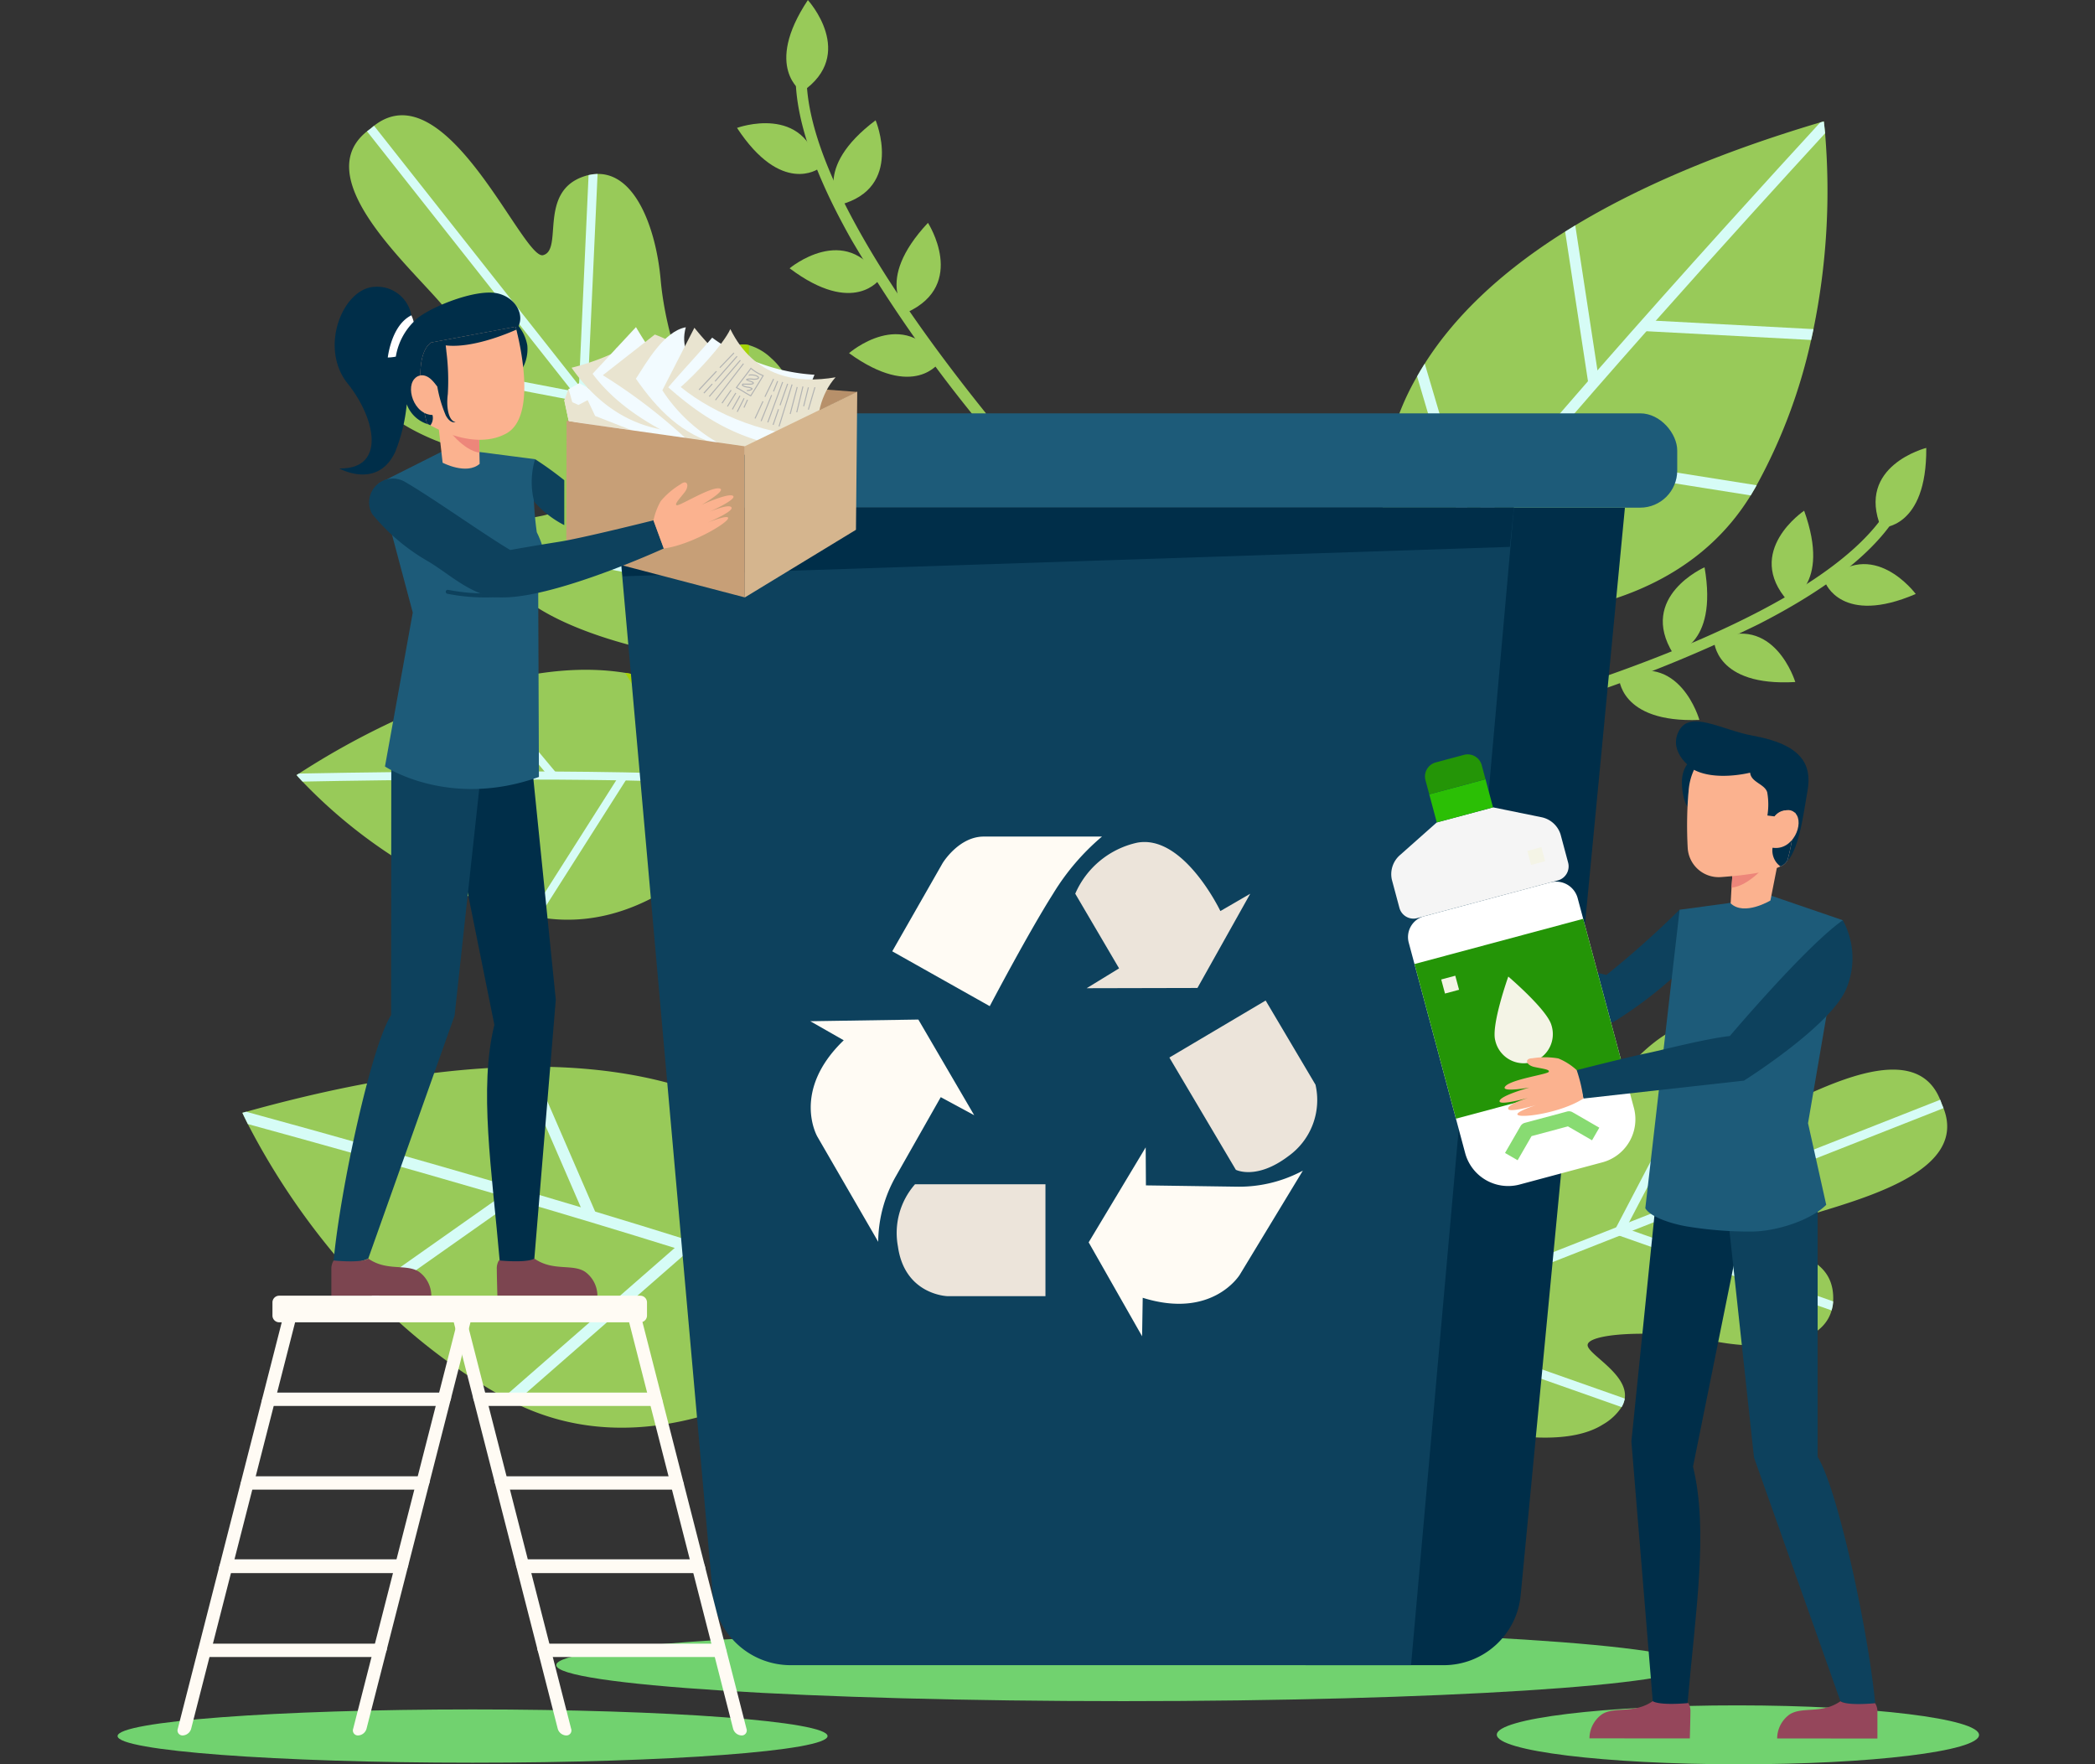 <svg xmlns="http://www.w3.org/2000/svg" xmlns:xlink="http://www.w3.org/1999/xlink" width="266" height="224" viewBox="0 0 266 224">
  <rect x="0" y="0" width="266" height="224" fill="#333333" stroke="none"/>
  <defs>
    <clipPath id="clip-People">
      <rect width="266" height="224"/>
    </clipPath>
  </defs>
  <g id="People" clip-path="url(#clip-People)">
    <g id="Group_2215" data-name="Group 2215" transform="translate(-15.689 -58.532)">
      <g id="Group_2127" data-name="Group 2127" transform="translate(46.467 58.541)">
        <g id="Group_2094" data-name="Group 2094" transform="translate(6.875 85.032)">
          <g id="Group_2088" data-name="Group 2088">
            <path id="Path_615" data-name="Path 615" d="M130.358,221.337c.208.461.3.728.3.728s-.065.109-.192.31c-1.6,2.516-13,19.424-29.272,16.58-.245-.043-.493-.09-.741-.142q-.169-.035-.338-.072a50.88,50.88,0,0,1-13.564-5.178q-.46-.252-.906-.508A64.533,64.533,0,0,1,71.189,221.74c-.5-.528-.753-.831-.753-.831l.3-.187a99.086,99.086,0,0,1,22.4-10.8q.537-.17,1.065-.325c7.261-2.145,13.171-2.436,17.951-1.667q.7.113,1.371.255A23.743,23.743,0,0,1,130.358,221.337Z" transform="translate(-70.436 -207.543)" fill="#98ca59"/>
          </g>
          <g id="Group_2089" data-name="Group 2089" transform="translate(0 12.905)">
            <path id="Path_616" data-name="Path 616" d="M130.358,231.045c.208.461.3.728.3.728s-.065.109-.192.31c-4.891-.411-11.326-.651-18.241-.779l-1.2-.021c-4.878-.079-9.962-.107-14.886-.1l-1.311,0c-9.482.022-18.246.159-23.638.264-.5-.528-.753-.831-.753-.831l.3-.187c6.634-.13,18.853-.321,31.19-.264l1.341.006h0c5.859.037,11.7.131,16.934.316l1.24.046C124.732,230.664,127.755,230.83,130.358,231.045Z" transform="translate(-70.436 -230.157)" fill="#d6fcf6"/>
          </g>
          <g id="Group_2090" data-name="Group 2090" transform="translate(15.21 13.094)">
            <path id="Path_617" data-name="Path 617" d="M107.739,231.125l-.157.2-9.587,12.089q-.46-.252-.906-.508l9.182-11.578.666-.839Z" transform="translate(-97.088 -230.487)" fill="#a6d406"/>
          </g>
          <g id="Group_2091" data-name="Group 2091" transform="translate(22.695 2.053)">
            <path id="Path_618" data-name="Path 618" d="M120.488,222.187l-.789.657L119,222l-8.794-10.538q.537-.169,1.065-.325l9.07,10.869h0Z" transform="translate(-110.205 -211.141)" fill="#d6fcf6"/>
          </g>
          <g id="Group_2092" data-name="Group 2092" transform="translate(29.68 13.256)">
            <path id="Path_619" data-name="Path 619" d="M134.712,231.321l-.157.247-11.031,17.359c-.245-.043-.493-.09-.741-.142q-.169-.035-.338-.072l10.908-17.165.494-.776Z" transform="translate(-122.445 -230.771)" fill="#d6fcf6"/>
          </g>
          <g id="Group_2093" data-name="Group 2093" transform="translate(41.711 0.386)">
            <path id="Path_620" data-name="Path 620" d="M144.9,208.475l7.922,12.642.055.089-.87.544-.425-.679-8.053-12.851Q144.228,208.333,144.9,208.475Z" transform="translate(-143.527 -208.22)" fill="#a6d406"/>
          </g>
        </g>
        <g id="Group_2101" data-name="Group 2101" transform="translate(13.547 14.631)">
          <g id="Group_2095" data-name="Group 2095">
            <path id="Path_621" data-name="Path 621" d="M140.823,129.88c.076.984.123,1.92.152,2.78.091,2.752-.017,4.718-.023,4.876a.012.012,0,0,1,0,.007L122.089,152.43a.01.01,0,0,1-.007,0c-.155-.03-2.093-.382-4.749-1.109-.83-.228-1.729-.491-2.668-.794-5.037-1.625-11.158-4.355-13.289-8.431a6.87,6.87,0,0,1-.935-3.083,3.106,3.106,0,0,1,.2-1.125c1.1-2.794,6.41-2.482,7.326-3.35,1.237-1.171-6.177-6.109-12.99-8.387-6.37-2.131-12.9-6.54-11.044-11.456a5.607,5.607,0,0,1,.233-.528,5.06,5.06,0,0,1,.271-.49c3.255-5.317,9.695-.392,10.962-2.768,1.243-2.336-20.124-17.426-10.994-24.7.139-.114.3-.229.453-.341.145-.128.29-.251.436-.362,9.19-7.19,18.906,17.1,21.467,16.43,2.6-.681-.691-8.088,5.237-10.019a5.191,5.191,0,0,1,.54-.15,5.554,5.554,0,0,1,.567-.1c5.214-.668,7.985,6.711,8.582,13.4.634,7.155,3.715,15.513,5.139,14.584,1.059-.691,1.987-5.929,4.959-6.348a3.116,3.116,0,0,1,1.141.068A6.87,6.87,0,0,1,135.707,115C139.177,118.015,140.411,124.6,140.823,129.88Z" transform="translate(-82.128 -84.179)" fill="#98ca59"/>
          </g>
          <g id="Group_2096" data-name="Group 2096" transform="translate(2.275 1.331)">
            <path id="Path_622" data-name="Path 622" d="M87.006,86.511l46.671,59.123-.891.7L86.115,87.215c.14-.115.3-.229.455-.34C86.714,86.746,86.858,86.623,87.006,86.511Z" transform="translate(-86.115 -86.511)" fill="#d6fcf6"/>
          </g>
          <g id="Group_2097" data-name="Group 2097" transform="translate(1.63 29.988)">
            <path id="Path_623" data-name="Path 623" d="M113.152,142.032l-.106.556-.108.559-.206-.041-27.746-5.3.173-.549c.069-.175.143-.349.235-.528l26.265,5.019.851.163Z" transform="translate(-84.985 -136.727)" fill="#d6fcf6"/>
          </g>
          <g id="Group_2098" data-name="Group 2098" transform="translate(18.313 53.711)">
            <path id="Path_624" data-name="Path 624" d="M144.83,184.11l-.106.556-.108.559-.206-.041-30.192-5.767a3.053,3.053,0,0,1,.2-1.122l28.919,5.528.851.163Z" transform="translate(-114.218 -178.296)" fill="#d6fcf6"/>
          </g>
          <g id="Group_2099" data-name="Group 2099" transform="translate(29.123 7.446)">
            <path id="Path_625" data-name="Path 625" d="M135.587,97.227,134.3,125.441l-.009.215-.566-.026-.568-.024.031-.656.038-.869,1.217-26.707c.194-.047.381-.079.568-.106Z" transform="translate(-133.16 -97.227)" fill="#d6fcf6"/>
          </g>
          <g id="Group_2100" data-name="Group 2100" transform="translate(48.251 29.099)">
            <path id="Path_626" data-name="Path 626" d="M169.222,135.262l-1.4,30.7-.009.215-.566-.026-.568-.023.031-.656.038-.869,1.338-29.406A3.047,3.047,0,0,1,169.222,135.262Z" transform="translate(-166.678 -135.169)" fill="#a6d406"/>
          </g>
        </g>
        <g id="Group_2108" data-name="Group 2108" transform="translate(140.482 129.832)">
          <g id="Group_2102" data-name="Group 2102">
            <path id="Path_627" data-name="Path 627" d="M320.906,337.682c-.975-.213-1.893-.442-2.735-.665-2.69-.715-4.561-1.394-4.712-1.447a.012.012,0,0,1-.006-.005l-8.9-22.6a.011.011,0,0,1,0-.007c.074-.142.98-1.914,2.46-4.271.463-.737.98-1.531,1.548-2.351,3.044-4.4,7.474-9.526,12.041-10.4a6.938,6.938,0,0,1,3.257,0,3.134,3.134,0,0,1,1.03.521c2.384,1.878.53,6.928,1.1,8.068.772,1.539,7.716-4.194,11.91-10.122,3.923-5.542,10.1-10.577,14.312-7.341a5.568,5.568,0,0,1,.443.379,5.154,5.154,0,0,1,.395.406c4.194,4.7-2.453,9.5-.523,11.416,1.9,1.885,22.741-14.386,27.111-3.426.07.168.135.352.2.538.081.179.158.355.223.528,4.274,10.994-22.068,13.3-22.17,15.975-.1,2.72,8.028,1.695,8.166,7.995a5.139,5.139,0,0,1-.012.566,5.687,5.687,0,0,1-.066.58c-.876,5.241-8.826,5.768-15.473,4.391-7.11-1.476-16.1-.935-15.614.713.359,1.228,5.157,3.655,4.694,6.654a3.133,3.133,0,0,1-.4,1.084,6.953,6.953,0,0,1-2.386,2.218C332.869,339.555,326.132,338.825,320.906,337.682Z" transform="translate(-304.555 -286.046)" fill="#98ca59"/>
          </g>
          <g id="Group_2103" data-name="Group 2103" transform="translate(4.24 9.792)">
            <path id="Path_628" data-name="Path 628" d="M383.253,304.272l-70.847,27.9-.421-1.068,70.848-27.9c.071.169.135.354.2.539C383.111,303.921,383.188,304.1,383.253,304.272Z" transform="translate(-311.985 -303.204)" fill="#d6fcf6"/>
          </g>
          <g id="Group_2104" data-name="Group 2104" transform="translate(33.847 0.689)">
            <path id="Path_629" data-name="Path 629" d="M364.882,313.275l-.507-.265-.509-.269.1-.187,13.236-25.3.481.328c.15.118.3.241.442.381L365.6,311.913l-.406.776Z" transform="translate(-363.866 -287.252)" fill="#d6fcf6"/>
          </g>
          <g id="Group_2105" data-name="Group 2105" transform="translate(4.811 9.891)">
            <path id="Path_630" data-name="Path 630" d="M314,331.632l-.507-.265-.509-.268.1-.187,14.4-27.533a3.073,3.073,0,0,1,1.027.52l-13.8,26.371-.405.776Z" transform="translate(-312.985 -303.378)" fill="#a6d406"/>
          </g>
          <g id="Group_2106" data-name="Group 2106" transform="translate(34.166 25.903)">
            <path id="Path_631" data-name="Path 631" d="M391.558,342.075l-26.929-9.484-.2-.071.191-.539.189-.544.626.223.83.29,25.49,8.977a5.779,5.779,0,0,1-.064.58Z" transform="translate(-364.424 -331.436)" fill="#d6fcf6"/>
          </g>
          <g id="Group_2107" data-name="Group 2107" transform="translate(5.129 37.337)">
            <path id="Path_632" data-name="Path 632" d="M343.049,362.949l-29.3-10.323-.2-.071.191-.54.189-.543.627.221.829.29,28.067,9.884A3.07,3.07,0,0,1,343.049,362.949Z" transform="translate(-313.543 -351.472)" fill="#d6fcf6"/>
          </g>
        </g>
        <g id="Group_2115" data-name="Group 2115" transform="translate(0 135.424)">
          <g id="Group_2109" data-name="Group 2109">
            <path id="Path_633" data-name="Path 633" d="M139.64,326.276c.1.711.12,1.11.12,1.11s-.132.122-.386.345c-3.178,2.779-25.44,21.19-46.412,10.81-.317-.156-.635-.32-.951-.49-.144-.077-.288-.155-.431-.233A72.084,72.084,0,0,1,75.221,325.35q-.523-.526-1.028-1.053A91.4,91.4,0,0,1,59.08,303.135c-.462-.915-.691-1.43-.691-1.43l.481-.134c13.805-3.846,25.258-5.538,34.757-5.71q.8-.016,1.577-.015c10.725-.007,18.872,1.964,25.059,4.923q.908.434,1.762.9A33.633,33.633,0,0,1,139.64,326.276Z" transform="translate(-58.389 -295.845)" fill="#98ca59"/>
          </g>
          <g id="Group_2110" data-name="Group 2110" transform="translate(0 5.726)">
            <path id="Path_634" data-name="Path 634" d="M139.64,330.583c.1.711.12,1.11.12,1.11s-.132.122-.386.345c-6.482-2.517-15.129-5.419-24.474-8.362l-1.624-.509c-6.6-2.061-13.494-4.134-20.188-6.1l-1.782-.522c-12.893-3.767-24.858-7.088-32.225-9.105-.462-.915-.691-1.43-.691-1.43l.481-.134c9.066,2.48,25.746,7.112,42.486,12.129.608.181,1.214.365,1.82.546h0c7.946,2.395,15.844,4.86,22.884,7.209l1.666.558C132.148,327.813,136.189,329.25,139.64,330.583Z" transform="translate(-58.389 -305.878)" fill="#d6fcf6"/>
          </g>
          <g id="Group_2111" data-name="Group 2111" transform="translate(15.804 15.522)">
            <path id="Path_635" data-name="Path 635" d="M105.27,324.233l-.294.207L87.11,337.027q-.523-.526-1.028-1.053l17.112-12.057,1.24-.873Z" transform="translate(-86.082 -323.044)" fill="#d6fcf6"/>
          </g>
          <g id="Group_2112" data-name="Group 2112" transform="translate(35.238 0)">
            <path id="Path_636" data-name="Path 636" d="M129.816,314.545l-1.335.578-.616-1.423-7.729-17.839q.8-.016,1.577-.015l7.973,18.4h0Z" transform="translate(-120.136 -295.845)" fill="#d6fcf6"/>
          </g>
          <g id="Group_2113" data-name="Group 2113" transform="translate(33.191 22.158)">
            <path id="Path_637" data-name="Path 637" d="M140.181,335.766l-.312.272L117.931,355.21c-.317-.156-.635-.32-.951-.49q-.217-.116-.431-.233l21.7-18.957.981-.857Z" transform="translate(-116.549 -334.672)" fill="#d6fcf6"/>
          </g>
          <g id="Group_2114" data-name="Group 2114" transform="translate(61.873 4.923)">
            <path id="Path_638" data-name="Path 638" d="M168.572,305.366l5.7,20.349.039.142-1.4.391-.306-1.092-5.8-20.686Q167.718,304.9,168.572,305.366Z" transform="translate(-166.81 -304.471)" fill="#a6d406"/>
          </g>
        </g>
        <g id="Group_2122" data-name="Group 2122" transform="translate(144.775 15.4)">
          <g id="Group_2116" data-name="Group 2116">
            <path id="Path_639" data-name="Path 639" d="M366.782,111.9q-.142.686-.3,1.378a69.053,69.053,0,0,1-6.918,18.446l-.23.409q-.256.449-.522.883c-11.723,19.1-39.152,15.51-43.154,14.874-.32-.051-.49-.083-.49-.083s-.187-.335-.467-.962a32.209,32.209,0,0,1,1.751-28.938q.456-.808.971-1.622c3.512-5.552,9.117-11.3,17.821-16.761q.633-.4,1.287-.792c7.793-4.7,17.944-9.161,31.1-13.073l.457-.135s.075.532.167,1.512A87.543,87.543,0,0,1,366.782,111.9Z" transform="translate(-312.079 -85.526)" fill="#98ca59"/>
          </g>
          <g id="Group_2117" data-name="Group 2117" transform="translate(2.623)">
            <path id="Path_640" data-name="Path 640" d="M370.232,87.038c-4.949,5.39-12.962,14.177-21.5,23.8l-1.181,1.332c-4.429,5-8.968,10.2-13.268,15.23l-1.059,1.242c-6.081,7.146-11.617,13.9-15.593,19.249-.32-.051-.49-.083-.49-.083s-.187-.335-.467-.962c2.118-2.839,4.665-6.063,7.491-9.526q.524-.645,1.066-1.3c4.514-5.49,9.664-11.515,14.891-17.5l1.2-1.372c11.024-12.6,22.2-24.852,28.286-31.48l.457-.135S370.14,86.058,370.232,87.038Z" transform="translate(-316.674 -85.526)" fill="#d6fcf6"/>
          </g>
          <g id="Group_2118" data-name="Group 2118" transform="translate(33.156 25.237)">
            <path id="Path_641" data-name="Path 641" d="M391.725,130.889q-.142.686-.3,1.378l-20.9-1.11-.344-.018.074-1.391,1.452.077Z" transform="translate(-370.177 -129.748)" fill="#d6fcf6"/>
          </g>
          <g id="Group_2119" data-name="Group 2119" transform="translate(23.166 13.208)">
            <path id="Path_642" data-name="Path 642" d="M357,128.549l-1.376.212-.048-.31-2.9-18.988q.633-.4,1.287-.792l2.817,18.407Z" transform="translate(-352.672 -108.671)" fill="#d6fcf6"/>
          </g>
          <g id="Group_2120" data-name="Group 2120" transform="translate(18.78 41.679)">
            <path id="Path_643" data-name="Path 643" d="M373.692,163.083l-.23.409q-.256.449-.522.883L345.379,160l-.393-.063.219-1.376,1.233.2Z" transform="translate(-344.986 -158.56)" fill="#d6fcf6"/>
          </g>
          <g id="Group_2121" data-name="Group 2121" transform="translate(4.373 30.761)">
            <path id="Path_644" data-name="Path 644" d="M326.857,160.2l-1.335.395-.039-.134-5.74-19.413q.456-.808.971-1.622l5.835,19.732Z" transform="translate(-319.742 -139.428)" fill="#d6fcf6"/>
          </g>
        </g>
        <g id="Group_2124" data-name="Group 2124" transform="translate(62.803)">
          <g id="Group_2123" data-name="Group 2123" transform="translate(7.437 6.547)">
            <path id="Path_645" data-name="Path 645" d="M205.635,115.93c-16.264-20.238-24.064-35.76-22.6-45.105a.7.7,0,1,0-1.374-.219c-.9,5.774,1.426,13.624,6.923,23.334a181.131,181.131,0,0,0,17.052,24.208Z" transform="translate(-181.471 -70.014)" fill="#98ca59"/>
          </g>
          <path id="Path_646" data-name="Path 646" d="M178.8,91.71s-4.717,3.426-10.364-5.177C168.438,86.533,177.133,83.354,178.8,91.71Z" transform="translate(-168.438 -70.304)" fill="#98ca59"/>
          <path id="Path_647" data-name="Path 647" d="M190.692,96.018s-3.653-4.561,4.546-10.729C195.238,85.289,198.868,93.871,190.692,96.018Z" transform="translate(-177.644 -70.025)" fill="#98ca59"/>
          <path id="Path_648" data-name="Path 648" d="M181.4,70.185s-4.952-3.071.741-11.644C182.146,58.541,188.4,65.411,181.4,70.185Z" transform="translate(-173.148 -58.541)" fill="#98ca59"/>
          <path id="Path_649" data-name="Path 649" d="M191.627,117.826s-3.291,4.834-11.489-1.334C180.138,116.492,187.254,110.533,191.627,117.826Z" transform="translate(-173.461 -82.436)" fill="#98ca59"/>
          <path id="Path_650" data-name="Path 650" d="M205.274,119.465s-4.38-3.855,2.639-11.36C207.913,108.1,212.959,115.925,205.274,119.465Z" transform="translate(-183.673 -79.82)" fill="#98ca59"/>
          <path id="Path_651" data-name="Path 651" d="M204.867,136.4s-3.2,4.9-11.512-1.114C193.355,135.286,200.358,129.191,204.867,136.4Z" transform="translate(-179.135 -90.456)" fill="#98ca59"/>
        </g>
        <g id="Group_2126" data-name="Group 2126" transform="translate(165.263 56.861)">
          <g id="Group_2125" data-name="Group 2125" transform="translate(0 5.731)">
            <path id="Path_652" data-name="Path 652" d="M393.42,168.285a.692.692,0,0,0-.921.349c-3.9,8.674-19.05,17.363-43.963,25.277l-.558,1.646a178.018,178.018,0,0,0,27.281-10.7c9.886-5.057,16.112-10.319,18.506-15.642A.7.7,0,0,0,393.42,168.285Z" transform="translate(-347.979 -168.222)" fill="#98ca59"/>
          </g>
          <path id="Path_653" data-name="Path 653" d="M410.574,186.394s2.07,5.48,11.477,1.431C422.051,187.825,416.524,180.344,410.574,186.394Z" transform="translate(-374.852 -169.278)" fill="#98ca59"/>
          <path id="Path_654" data-name="Path 654" d="M400.7,183.635s5.538-1.781,2.054-11.483C402.758,172.152,395.048,177.3,400.7,183.635Z" transform="translate(-369.725 -164.178)" fill="#98ca59"/>
          <path id="Path_655" data-name="Path 655" d="M422.454,168.313s5.81.184,5.731-10.134C428.186,158.179,419.214,160.442,422.454,168.313Z" transform="translate(-379.65 -158.179)" fill="#98ca59"/>
          <path id="Path_656" data-name="Path 656" d="M385.8,200.381s.111,5.863,10.321,5.263C396.117,205.645,393.424,196.718,385.8,200.381Z" transform="translate(-364.215 -175.919)" fill="#98ca59"/>
          <path id="Path_657" data-name="Path 657" d="M375.717,195.691s5.76-.788,3.992-10.951C379.709,184.74,371.231,188.468,375.717,195.691Z" transform="translate(-359.325 -169.582)" fill="#98ca59"/>
          <path id="Path_658" data-name="Path 658" d="M364.641,208.514s0,5.864,10.22,5.46C374.861,213.973,372.336,205,364.641,208.514Z" transform="translate(-355.132 -179.438)" fill="#98ca59"/>
        </g>
      </g>
      <g id="Group_2130" data-name="Group 2130" transform="translate(86.315 111.013)">
        <path id="Path_659" data-name="Path 659" d="M272.28,423.774c0,2.528-32.25,4.577-72.033,4.577s-72.032-2.05-72.032-4.577,32.25-4.579,72.032-4.579S272.28,421.245,272.28,423.774Z" transform="translate(-128.215 -264.841)" fill="#71d26f"/>
        <g id="Group_2129" data-name="Group 2129" transform="translate(1.792)">
          <path id="Path_660" data-name="Path 660" d="M312.515,316.673H294.907V169.706h40.561L322.236,307.732A9.817,9.817,0,0,1,312.515,316.673Z" transform="translate(-201.572 -157.729)" fill="#002e49"/>
          <rect id="Rectangle_165" data-name="Rectangle 165" width="140.537" height="11.975" rx="4.708" fill="#1d5b79"/>
          <path id="Path_661" data-name="Path 661" d="M255.534,169.7l-.332,3.731L242.467,316.673H163.7a9.936,9.936,0,0,1-9.9-9.056L142.651,182.223,141.539,169.7Z" transform="translate(-135.727 -157.729)" fill="#0d415d"/>
          <path id="Path_662" data-name="Path 662" d="M255.534,169.7l-.511,4.986-112.645,3.736-.84-8.723Z" transform="translate(-135.727 -157.729)" fill="#002e49"/>
          <g id="Group_2128" data-name="Group 2128" transform="translate(30.464 53.737)">
            <path id="Path_663" data-name="Path 663" d="M188.984,286.225l-4.247-2.421,13.719-.212,7.093,12.147-4.248-2.294-5.679,10.013a17.117,17.117,0,0,0-2.258,8.033c0,.107,0,.215,0,.324l-7.73-13.357S182.273,292.681,188.984,286.225Z" transform="translate(-184.737 -260.36)" fill="#fffbf4"/>
            <path id="Path_664" data-name="Path 664" d="M253.534,331.128l-.08,4.888L246.67,324.09l7.24-12.06.031,4.827,11.51.165a17.105,17.105,0,0,0,8.128-1.883c.1-.048.191-.1.287-.152l-8,13.2S262.42,333.908,253.534,331.128Z" transform="translate(-211.326 -272.569)" fill="#fffbf4"/>
            <path id="Path_665" data-name="Path 665" d="M262.112,252.859l3.792-2.2L259.2,262.624l-14.066.032,4.116-2.521-5.566-9.48a11.183,11.183,0,0,1,7.826-6.469C257.427,243.039,262.112,252.859,262.112,252.859Z" transform="translate(-210.043 -243.402)" fill="#ece4da"/>
            <path id="Path_666" data-name="Path 666" d="M222.879,320.245v14.206H210.456s-5.438-.126-6.307-6.306a9.377,9.377,0,0,1,2.166-7.9Z" transform="translate(-193.021 -276.096)" fill="#ece4da"/>
            <path id="Path_667" data-name="Path 667" d="M264.628,286.6l12.223-7.239,6.33,10.689a8.745,8.745,0,0,1-3.448,9.073c-4.065,3.077-6.665,1.729-6.665,1.729Z" transform="translate(-219.036 -258.544)" fill="#ece4da"/>
            <path id="Path_668" data-name="Path 668" d="M202.971,257.45l6.392-11.192s2.039-3.376,5.225-3.376H229.6a29.691,29.691,0,0,0-6.222,7.284c-3.177,5.015-8.027,14.249-8.027,14.249Z" transform="translate(-192.565 -242.882)" fill="#fffbf4"/>
          </g>
        </g>
      </g>
      <g id="Group_2158" data-name="Group 2158" transform="translate(189.062 150.123)">
        <path id="Path_669" data-name="Path 669" d="M398.707,439.938c0,2.066-13.709,3.733-30.617,3.723s-30.614-1.692-30.612-3.758,13.708-3.733,30.617-3.723S398.708,437.872,398.707,439.938Z" transform="translate(-320.803 -311.243)" fill="#71d26f"/>
        <g id="Group_2157" data-name="Group 2157">
          <g id="Group_2132" data-name="Group 2132" transform="translate(24.962 23.909)">
            <g id="Group_2131" data-name="Group 2131">
              <path id="Path_670" data-name="Path 670" d="M366.923,259.148a121.428,121.428,0,0,1-9.292,8.291s-1.825-.421-5.63-1.5v5.7a22.811,22.811,0,0,0,6.453,1.819,54.486,54.486,0,0,0,9.957-7.911Z" transform="translate(-352 -259.148)" fill="#0d415d"/>
            </g>
          </g>
          <g id="Group_2136" data-name="Group 2136" transform="translate(28.439 59.633)">
            <g id="Group_2135" data-name="Group 2135" transform="translate(5.324)">
              <g id="Group_2134" data-name="Group 2134">
                <g id="Group_2133" data-name="Group 2133">
                  <path id="Path_671" data-name="Path 671" d="M374.529,387.02l-4.354,0-2.753-33.474,3.132-30.7,11.766-1.1-7.075,34.995C377.233,364.83,375.562,375.179,374.529,387.02Z" transform="translate(-367.422 -321.747)" fill="#002e49"/>
                </g>
              </g>
            </g>
            <path id="Path_672" data-name="Path 672" d="M370.65,435.483a2.031,2.031,0,0,1,.262,1.123c0,.757-.076,3.366-.076,3.366l-12.742-.007a3.785,3.785,0,0,1,1.569-3.043c1.614-1.059,4.095-.02,6.466-1.683C366.129,435.239,366.763,435.819,370.65,435.483Z" transform="translate(-358.093 -370.472)" fill="#95465b"/>
          </g>
          <g id="Group_2139" data-name="Group 2139" transform="translate(45.905 59.161)">
            <g id="Group_2138" data-name="Group 2138">
              <g id="Group_2137" data-name="Group 2137">
                <path id="Path_673" data-name="Path 673" d="M407.506,386.426c-.837-9.073-4.782-27.334-7.3-31.273l0-34.232-11.5,2.719,3.418,31.581L403.1,386.173A6.151,6.151,0,0,0,407.506,386.426Z" transform="translate(-388.699 -320.921)" fill="#0d415d"/>
              </g>
            </g>
            <path id="Path_674" data-name="Path 674" d="M412.293,435.516a2,2,0,0,1,.29,1.143c0,.756,0,3.337,0,3.337l-12.73-.007a3.784,3.784,0,0,1,1.569-3.043c1.615-1.059,4.095-.019,6.466-1.682C407.886,435.263,408.406,435.852,412.293,435.516Z" transform="translate(-393.487 -370.011)" fill="#95465b"/>
          </g>
          <g id="Group_2142" data-name="Group 2142" transform="translate(35.53 22.139)">
            <g id="Group_2141" data-name="Group 2141">
              <g id="Group_2140" data-name="Group 2140">
                <path id="Path_675" data-name="Path 675" d="M370.519,295.726c.56.946,2.476,1.668,4.123,2.07.113.028.225.054.336.079.287.064.56.117.815.16a49,49,0,0,0,8.161.651,13.031,13.031,0,0,0,1.6-.106c.112-.014.224-.03.336-.045,2.847-.417,6.013-1.655,7.6-3.244l-2.311-10.365,4.421-25.768-5.914-2.028-.318-.109-1.327-.455-1.513-.519-5.8.992-1.018.135-.359.048-4.476.6Z" transform="translate(-370.519 -256.047)" fill="#1d5b79"/>
              </g>
            </g>
          </g>
          <g id="Group_2153" data-name="Group 2153" transform="translate(39.422)">
            <g id="Group_2143" data-name="Group 2143" transform="translate(0.75 4.778)">
              <path id="Path_676" data-name="Path 676" d="M380.056,225.626s-1.576.773-1.387,3.444,1.16,3.077,1.16,3.077S382.09,226.575,380.056,225.626Z" transform="translate(-378.653 -225.626)" fill="#002e49"/>
            </g>
            <g id="Group_2144" data-name="Group 2144" transform="translate(6.944 17.416)">
              <path id="Path_677" data-name="Path 677" d="M389.851,248.155l-.235,3.317-.108,1.988c1.718,1.645,5.049-.362,5.049-.362l.952-4.839c-.8-.7-3.126-.5-4.534-.3C390.311,248.059,389.851,248.155,389.851,248.155Z" transform="translate(-389.507 -247.77)" fill="#fbb28f"/>
            </g>
            <g id="Group_2145" data-name="Group 2145" transform="translate(7.052 17.608)">
              <path id="Path_678" data-name="Path 678" d="M389.932,248.3l-.235,3.317c2.294-.231,4.553-3.079,4.553-3.079l-3.195-.429C390.392,248.2,389.932,248.3,389.932,248.3Z" transform="translate(-389.697 -248.108)" fill="#ed867a"/>
            </g>
            <g id="Group_2146" data-name="Group 2146">
              <path id="Path_679" data-name="Path 679" d="M379.616,223.4s-3.342-2.106-1.928-4.89,5.413-.161,9.462.572c6.109,1.107,7.478,3.626,6.9,6.939s-1.116,7.787-2.839,9.262-2.455-1.013-2.971-3.2S383.714,222.9,379.616,223.4Z" transform="translate(-377.339 -217.253)" fill="#002e49"/>
            </g>
            <g id="Group_2148" data-name="Group 2148" transform="translate(1.411 3.974)">
              <g id="Group_2147" data-name="Group 2147">
                <path id="Path_680" data-name="Path 680" d="M380,229.18c-.013.112-.025.228-.037.344a52.1,52.1,0,0,0-.074,6.729,3.941,3.941,0,0,0,4.221,3.761c2.667-.193,5.976-.582,7.561-1.357a1.591,1.591,0,0,0,.9-.819,21.714,21.714,0,0,0,.6-2.841c.531-3.344.82-7.563.82-7.563-2.63-4.28-11.533-3.876-13.222-1.205A7.635,7.635,0,0,0,380,229.18Z" transform="translate(-379.812 -224.217)" fill="#fbb28f"/>
              </g>
            </g>
            <g id="Group_2149" data-name="Group 2149" transform="translate(1.764 2.72)">
              <path id="Path_681" data-name="Path 681" d="M393.841,230.98a1.871,1.871,0,0,0-2.654.385l-.911-.116a8.8,8.8,0,0,0-.022-2.938c-.313-1.072-2.062-1.269-2.17-2.5,0,0-4.328,1.113-7.141-.369s6.67-5.276,10.636-2.335S394.91,227.876,393.841,230.98Z" transform="translate(-380.43 -222.018)" fill="#002e49"/>
            </g>
            <g id="Group_2150" data-name="Group 2150" transform="translate(12.249 14.754)">
              <path id="Path_682" data-name="Path 682" d="M399.818,246.767a1.591,1.591,0,0,0,.9-.819,21.713,21.713,0,0,0,.6-2.841l-2.5,1.287A2.49,2.49,0,0,0,399.818,246.767Z" transform="translate(-398.802 -243.107)" fill="#002e49"/>
            </g>
            <g id="Group_2152" data-name="Group 2152" transform="translate(12.267 11.263)">
              <g id="Group_2151" data-name="Group 2151">
                <path id="Path_683" data-name="Path 683" d="M399.089,237.791s1.611-1.513,2.654-.385c1.149,1.243-.3,4.778-2.908,4.361Z" transform="translate(-398.835 -236.988)" fill="#fbb28f"/>
              </g>
            </g>
          </g>
          <g id="flat" transform="matrix(0.966, -0.259, 0.259, 0.966, 0, 7.605)">
            <path id="Path_989" data-name="Path 989" d="M19.346,0H2.772A2.732,2.732,0,0,0,0,2.772v27.72a5.656,5.656,0,0,0,5.544,5.544H16.632a5.656,5.656,0,0,0,5.544-5.544V2.83A2.829,2.829,0,0,0,19.346,0Z" transform="translate(0 18.48)" fill="#fff"/>
            <path id="Path_990" data-name="Path 990" d="M0,0H22.176V20.328H0Z" transform="translate(0 24.024)" fill="#249507"/>
            <path id="Path_991" data-name="Path 991" d="M7.392,7.392A3.7,3.7,0,1,1,0,7.392C0,5.351,3.7,0,3.7,0S7.392,5.351,7.392,7.392Z" transform="translate(7.392 28.644)" fill="#f4f4e6"/>
            <path id="Path_992" data-name="Path 992" d="M14.784,0H7.392L1.848,2.772A3.215,3.215,0,0,0,0,5.544v3.7a1.848,1.848,0,0,0,1.848,1.848h18.48A1.848,1.848,0,0,0,22.176,9.24v-3.7a3.215,3.215,0,0,0-1.848-2.772Z" transform="translate(0 7.392)" fill="#f5f5f5"/>
            <path id="Path_993" data-name="Path 993" d="M0,0H7.392V3.7H0Z" transform="translate(7.392 3.696)" fill="#2bbf05"/>
            <path id="Path_994" data-name="Path 994" d="M1.848,0h3.7A1.848,1.848,0,0,1,7.392,1.848V3.7H0V1.848A1.848,1.848,0,0,1,1.848,0Z" transform="translate(7.392)" fill="#249507"/>
            <path id="Path_995" data-name="Path 995" d="M11.088,4.349l-2.5-2.5H3.808l-2.5,2.5L0,3.043,2.772.271A.924.924,0,0,1,3.425,0H8.969a.924.924,0,0,1,.653.271l2.772,2.772Z" transform="translate(4.891 47.124)" fill="#2bbf05" opacity="0.56"/>
            <g id="Group_2577" data-name="Group 2577" transform="translate(2.772 13.86)">
              <path id="Path_996" data-name="Path 996" d="M0,0H1.848V1.848H0Z" transform="translate(0 12.936)" fill="#f4f4e6"/>
              <path id="Path_997" data-name="Path 997" d="M0,0H1.848V1.848H0Z" transform="translate(14.784)" fill="#f4f4e6"/>
            </g>
          </g>
          <g id="Group_2156" data-name="Group 2156" transform="translate(17.021 25.25)">
            <g id="Group_2155" data-name="Group 2155" transform="translate(9.795)">
              <path id="Path_689" data-name="Path 689" d="M389.039,261.5a10.013,10.013,0,0,1,.356,8.894c-2.188,4.734-12.906,11.467-12.906,11.467L356.1,284.136l-.853-3.608s6.607-1.674,8.715-2.1,7.157-1.787,10.735-2.234C374.7,276.2,384.33,264.8,389.039,261.5Z" transform="translate(-355.248 -261.498)" fill="#0d415d"/>
            </g>
            <path id="Path_690" data-name="Path 690" d="M347.88,293.606a7.707,7.707,0,0,0-2.328-1.482,9.9,9.9,0,0,0-3.306-.021c-1.083.039-.752.88.241,1.1s2.065.316,1.834.633-4.659.925-5.478,1.8,3.042.183,3.042.183-3.632,1-3.794,1.691,3.645-.387,3.645-.387-2.766.822-2.545,1.416c.16.425,2.412-.168,3.51-.487,0,0-2.7.879-2.312,1.232.5.449,5.562-.268,8.343-2.068A18.751,18.751,0,0,0,347.88,293.606Z" transform="translate(-338.085 -274.576)" fill="#fbb28f"/>
          </g>
        </g>
      </g>
      <g id="Group_2214" data-name="Group 2214" transform="translate(30.619 94.941)">
        <path id="Path_691" data-name="Path 691" d="M30.619,440.466c0,1.868,20.179,3.381,45.072,3.381s45.071-1.513,45.071-3.381-20.179-3.382-45.071-3.382S30.619,438.6,30.619,440.466Z" transform="translate(-30.619 -256.45)" fill="#71d26f"/>
        <g id="Group_2191" data-name="Group 2191" transform="translate(27.143 0)">
          <g id="Group_2162" data-name="Group 2162" transform="translate(13.664 58.824)">
            <g id="Group_2161" data-name="Group 2161">
              <g id="Group_2160" data-name="Group 2160">
                <path id="Path_695" data-name="Path 695" d="M109.855,288.7h4.339l2.763-33.364-3.105-30.6-11.727-1.1,7.033,34.885C107.172,266.581,108.833,276.9,109.855,288.7Z" transform="translate(-102.126 -223.635)" fill="#002e49"/>
              </g>
            </g>
            <path id="Path_696" data-name="Path 696" d="M115.253,337.011a2.029,2.029,0,0,0-.261,1.119c0,.754.074,3.356.074,3.356h12.7a3.774,3.774,0,0,0-1.563-3.034c-1.609-1.056-4.081-.022-6.445-1.68C119.76,336.772,119.128,337.349,115.253,337.011Z" transform="translate(-107.65 -272.207)" fill="#7c4550"/>
          </g>
          <g id="Group_2165" data-name="Group 2165" transform="translate(0 58.349)">
            <g id="Group_2164" data-name="Group 2164" transform="translate(0.289)">
              <g id="Group_2163" data-name="Group 2163">
                <path id="Path_697" data-name="Path 697" d="M78.689,288.092c.839-9.044,4.782-27.244,7.3-31.168L86.01,222.8l11.46,2.716L94.045,257,83.083,287.842A6.139,6.139,0,0,1,78.689,288.092Z" transform="translate(-78.689 -222.802)" fill="#0d415d"/>
              </g>
            </g>
            <path id="Path_698" data-name="Path 698" d="M78.471,337.021a1.992,1.992,0,0,0-.289,1.139v3.326h12.69a3.774,3.774,0,0,0-1.563-3.034c-1.609-1.056-4.081-.022-6.444-1.68C82.865,336.772,82.345,337.359,78.471,337.021Z" transform="translate(-78.182 -271.732)" fill="#7c4550"/>
          </g>
          <g id="Group_2170" data-name="Group 2170" transform="translate(5.966 20.476)">
            <g id="Group_2167" data-name="Group 2167">
              <g id="Group_2166" data-name="Group 2166">
                <path id="Path_699" data-name="Path 699" d="M108.934,174.558l.09,23.644c-11.427,4.095-19.548-1.33-19.548-1.33l3.53-19.541-4.37-16.382,2.956-1.488.6-.3h0l1.3-.654,4.1-2.067,8.248,1.067,1.145.148.677.087.869.112a39.887,39.887,0,0,0,.222,9.279,10.964,10.964,0,0,1,1.148,4.117,4.271,4.271,0,0,1-.879,2.758l0,0c-.034.044-.067.086-.1.128Z" transform="translate(-88.636 -156.438)" fill="#1d5b79"/>
              </g>
            </g>
            <g id="Group_2169" data-name="Group 2169" transform="translate(8.557 17.57)">
              <g id="Group_2168" data-name="Group 2168">
                <path id="Path_700" data-name="Path 700" d="M115.36,187.354l.01.422a26.115,26.115,0,0,1-6.675.852,24.913,24.913,0,0,1-4.863-.469.252.252,0,0,1,.1-.494,25.532,25.532,0,0,0,11.531-.439C115.428,187.27,115.394,187.312,115.36,187.354Z" transform="translate(-103.63 -187.226)" fill="#0d415d"/>
              </g>
            </g>
          </g>
          <g id="Group_2188" data-name="Group 2188" transform="translate(0.426)">
            <g id="Group_2172" data-name="Group 2172" transform="translate(22.862 4.46)">
              <g id="Group_2171" data-name="Group 2171">
                <path id="Path_701" data-name="Path 701" d="M118.989,128.373a5.473,5.473,0,0,1,1.59,2.966,5.006,5.006,0,0,1-.584,2.882Z" transform="translate(-118.989 -128.373)" fill="#002e49"/>
              </g>
            </g>
            <path id="Path_702" data-name="Path 702" d="M101.227,126.567c-2.775,1.468-8.064,1.128-8.064,1.128-4.125,1.12-2.189,10.373-2.189,10.373a4.13,4.13,0,0,1-2.9-2.593,21.943,21.943,0,0,1-1.475,6.077c-2.268,4.793-7.1,2.072-7.1,2.072,5.914.133,4.709-6.239,1.061-10.794s-.611-12.064,3.417-12.263a4.419,4.419,0,0,1,4.682,3.612v0a4.329,4.329,0,0,1,.288.828c1.291-1.539,7.749-4.29,10.685-3.6C102.5,122.072,103.523,125.353,101.227,126.567Z" transform="translate(-78.928 -120.558)" fill="#002e49"/>
            <g id="Group_2174" data-name="Group 2174" transform="translate(6.736 3.623)">
              <g id="Group_2173" data-name="Group 2173">
                <path id="Path_703" data-name="Path 703" d="M94.019,127.733a8.059,8.059,0,0,0-2.266,4.422,5.642,5.642,0,0,1-1.022.111c.122-.908.72-4.23,3-5.36A4.3,4.3,0,0,1,94.019,127.733Z" transform="translate(-90.731 -126.906)" fill="#fff"/>
              </g>
            </g>
            <g id="Group_2176" data-name="Group 2176" transform="translate(13.141 17.151)">
              <g id="Group_2175" data-name="Group 2175">
                <path id="Path_704" data-name="Path 704" d="M107.132,151.437l.056,3.094.027,1.418c-1.678,1.446-4.7-.147-4.7-.147l-.562-4.945c.78-.615,2.844.088,4.143.346C106.709,151.326,107.132,151.437,107.132,151.437Z" transform="translate(-101.955 -150.612)" fill="#fbb28f"/>
              </g>
            </g>
            <g id="Group_2178" data-name="Group 2178" transform="translate(14.294 17.743)">
              <g id="Group_2177" data-name="Group 2177">
                <path id="Path_705" data-name="Path 705" d="M108,151.882l.057,3.094c-2.12-.326-4.081-3.085-4.081-3.085l2.99-.243C107.577,151.771,108,151.882,108,151.882Z" transform="translate(-103.975 -151.649)" fill="#ed867a"/>
              </g>
            </g>
            <g id="Group_2180" data-name="Group 2180" transform="translate(10.877 5.076)">
              <g id="Group_2179" data-name="Group 2179">
                <path id="Path_706" data-name="Path 706" d="M108.887,143.011c-3.629,1.972-8.21-.247-9.632-1.039-.284-.159-.442-.26-.442-.26s-.2-.744-.4-1.84a24.061,24.061,0,0,1-.428-4.214c.006-1.778.33-3.449,1.368-4.2l10.717-2.005s.037.131.1.368C110.67,131.771,112.769,140.9,108.887,143.011Z" transform="translate(-97.988 -129.453)" fill="#fbb28f"/>
              </g>
            </g>
            <g id="Group_2182" data-name="Group 2182" transform="translate(11.305 15.496)">
              <g id="Group_2181" data-name="Group 2181">
                <path id="Path_707" data-name="Path 707" d="M99.577,149.811c-.284-.159-.442-.26-.442-.26s-.2-.744-.4-1.84l.882.288A1.531,1.531,0,0,1,99.577,149.811Z" transform="translate(-98.738 -147.711)" fill="#002e49"/>
              </g>
            </g>
            <g id="Group_2185" data-name="Group 2185" transform="translate(9.683 11.255)">
              <g id="Group_2184" data-name="Group 2184">
                <g id="Group_2183" data-name="Group 2183">
                  <path id="Path_708" data-name="Path 708" d="M98.783,141.1s-1.438-1.581-2.478-.351c-1.146,1.355.217,5.06,2.926,4.5Z" transform="translate(-95.896 -140.279)" fill="#fbb28f"/>
                </g>
              </g>
            </g>
            <g id="Group_2187" data-name="Group 2187" transform="translate(10.877 5.076)">
              <g id="Group_2186" data-name="Group 2186">
                <path id="Path_709" data-name="Path 709" d="M110.171,129.821c-1.048.471-5.6,2.4-8.968,2,0,0,.038.275.08.7h0s0,.007,0,.022,0,.038.008.068a29.192,29.192,0,0,1,.179,5.4c-.246,1.916.2,3.463.987,3.535,0,0-.618.317-1.244-.832a16.443,16.443,0,0,1-1.078-3.663c-.417-.519-1.085-1.554-2.15-1.419.005-1.778.33-3.428,1.368-4.179l10.716-2.006S110.11,129.583,110.171,129.821Z" transform="translate(-97.988 -129.453)" fill="#002e49"/>
              </g>
            </g>
          </g>
          <path id="Path_710" data-name="Path 710" d="M126.906,161.588a44.975,44.975,0,0,0-3.707-2.671,10.121,10.121,0,0,0-.114,5.4,12.907,12.907,0,0,0,3.82,2.975Z" transform="translate(-97.334 -137.026)" fill="#0d415d"/>
          <g id="Group_2576" data-name="Group 2576" transform="translate(29.572 5.128)">
            <path id="Path_123" data-name="Path 123" d="M385.788,606.749l-.194-.388a8.627,8.627,0,0,1,1.963-.6l.091.424A8.17,8.17,0,0,0,385.788,606.749Z" transform="translate(-362.194 -591.75)" fill="#445a7e"/>
            <path id="Path_124" data-name="Path 124" d="M270.567,564.218l-17.714,5.16,22.632,3.194,14.323-6.9Z" transform="translate(-252.583 -557.444)" fill="#b7906a" fill-rule="evenodd"/>
            <path id="Path_125" data-name="Path 125" d="M266.1,547.985l-2.355-2.94-1.376-2.63-1.973-.354-.476-1.931-1.832.039-1.275,1.871.658,2.33-1.57,1.737-2.579-1.447-1.367.766-.518,1.442.546,2.612,2.417.533,1.738,2.453,6.022.554,7.042-.531Z" transform="translate(-251.415 -537.552)" fill="#f2fbff" fill-rule="evenodd"/>
            <path id="Path_126" data-name="Path 126" d="M264.333,537.071a29.441,29.441,0,0,1-7.722,3.108c4.3,6.133,9.763,8.426,15.828,8.133a24.388,24.388,0,0,0,3.626-4.711A13.936,13.936,0,0,1,264.333,537.071Z" transform="translate(-255.686 -535.027)" fill="#e9e4d0" fill-rule="evenodd"/>
            <path id="Path_127" data-name="Path 127" d="M285.406,533.894a29.163,29.163,0,0,0-1.3,6.166c-4.882-2.151-9.293-4.949-12.151-8.8l5.507-5.925C279.437,528.685,281.668,531.841,285.406,533.894Z" transform="translate(-268.358 -525.339)" fill="#f2fbff" fill-rule="evenodd"/>
            <path id="Path_128" data-name="Path 128" d="M297.865,540a17.361,17.361,0,0,1-5.906,5.859,69.354,69.354,0,0,0-12.555-9.974l6.6-5.165C290.5,532.365,295.662,536.488,297.865,540Z" transform="translate(-274.508 -529.782)" fill="#e9e4d0" fill-rule="evenodd"/>
            <path id="Path_129" data-name="Path 129" d="M303.5,531.961c1.248-1.919,3.54-6.034,6.335-6.535-1.3,4.593,3.762,7.673,7.675,8.1-1.911,1.187-3.418,5.122-3.328,6.812C309.318,539.149,306.148,535.764,303.5,531.961Z" transform="translate(-294.404 -525.411)" fill="#f2fbff" fill-rule="evenodd"/>
            <path id="Path_130" data-name="Path 130" d="M322.761,533.726l4.07-7.94a35.8,35.8,0,0,0,13.812,10.524l-7.035,5.737A20.49,20.49,0,0,1,322.761,533.726Z" transform="translate(-310.309 -525.708)" fill="#e9e4d0" fill-rule="evenodd"/>
            <path id="Path_131" data-name="Path 131" d="M332.653,532.995c-1.722,2.02-3.853,4.286-5.575,6.306,4.928,4.363,8.979,6.41,14.766,7.63l3.8-9.227A24.321,24.321,0,0,1,332.653,532.995Z" transform="translate(-313.874 -531.661)" fill="#f2fbff" fill-rule="evenodd"/>
            <path id="Path_132" data-name="Path 132" d="M336.152,534.106c1.786-1.529,5.39-5.359,6.3-7.356,3.087,6.25,8.614,6.93,13.362,6.123-1.854,2.035-2.678,5.467-2.008,7.427C347.685,540.526,340.538,537.7,336.152,534.106Z" transform="translate(-321.367 -526.504)" fill="#e9e4d0" fill-rule="evenodd"/>
            <path id="Path_133" data-name="Path 133" d="M355.893,545.8a5.807,5.807,0,0,0,1.526.912l.084.039-.512.838c-.36.592-.7,1.15-1.108,1.786l-.033.051-.053-.028c-.347-.182-.628-.354-.909-.526s-.558-.341-.9-.522l-.066-.035.043-.061c.317-.448.618-.836.918-1.225s.6-.772.914-1.219l.042-.06.055.049Zm1.422,1.008a5.912,5.912,0,0,1-1.453-.862c-.3.422-.589.793-.876,1.164s-.572.738-.872,1.159c.317.17.58.33.843.491s.529.323.849.493c.4-.619.726-1.161,1.074-1.733l.435-.712Zm-1.7-.149-.083.1c.024.02.058.017.112.01a1.829,1.829,0,0,1,.677.028.957.957,0,0,1,.4.182.107.107,0,0,1,.035.054.041.041,0,0,1-.014.031.4.4,0,0,1-.191.081,1.7,1.7,0,0,1-.539.007,1.847,1.847,0,0,0-.632.017c-.114.027-.153.074-.138.135.02.084.216.15.424.219a1.359,1.359,0,0,1,.421.177c.012.028-.017.048-.07.063a1.692,1.692,0,0,1-.4.032c-.386,0-.782-.006-.787-.006H354.8l-.02.021c-.1.108-.095.2-.014.275a1.659,1.659,0,0,0,.669.223,1.526,1.526,0,0,1,.485.141.594.594,0,0,1-.368.135,1.5,1.5,0,0,0-.23.045l.039.125a1.408,1.408,0,0,1,.21-.04.693.693,0,0,0,.44-.169.12.12,0,0,0,0-.192,1.455,1.455,0,0,0-.548-.174,1.672,1.672,0,0,1-.6-.189c-.018-.017-.02-.04,0-.069.1,0,.443.006.758.006a1.791,1.791,0,0,0,.43-.037c.143-.039.21-.112.156-.24-.041-.1-.278-.176-.5-.25-.121-.04-.237-.079-.3-.1a1.738,1.738,0,0,1,.589-.014,1.8,1.8,0,0,0,.58-.01.514.514,0,0,0,.258-.119.165.165,0,0,0,.049-.139.23.23,0,0,0-.073-.13,1.079,1.079,0,0,0-.458-.215,1.938,1.938,0,0,0-.725-.031c-.02,0,0,.034-.014.019Zm-.233.627c-.01-.01-.016-.02-.013-.01s.005.006.013.01Zm-.423-1.994-.1-.079-3.559,4.634.1.08,3.559-4.634Zm-.394-.427-.1-.085-3.95,4.609.1.085,3.95-4.609Zm-.421-.5-.1-.087-2.794,3.177.1.087,2.794-3.177Zm-.393-.427-1.8,1.874-.094-.091,1.8-1.874.094.091Zm-2.221,2.328-2.212,2.356-.1-.09,2.212-2.357.1.09ZM351,547.876l-1.066,1.165-.1-.088,1.066-1.165.1.088Zm9.58-.043-.969,2.73-.124-.044.968-2.73.124.044Zm-.634-.223-.123-.045-1.891,5.126.123.045,1.891-5.126Zm-.638-.113-.527,1.309-.121-.049.527-1.309.121.049Zm-.516-.267-1.1,2.264-.118-.058,1.1-2.263.118.057Zm-1.348,2.834-1.009,2.18-.119-.055,1.009-2.18.119.055Zm1.1-.79-.121-.049-1.336,3.3.121.049,1.336-3.3Zm.874,1.789-.687,1.987-.124-.043.687-1.986.124.043Zm1.721-3.143-.125-.039-1.654,5.318.125.039,1.654-5.318Zm-6.615,1.446-.114-.064-.972,1.727.114.064.972-1.727Zm-1.128-.709-1.163,1.658-.107-.075,1.163-1.658.107.075Zm.595.358-.111-.069-1.067,1.709.111.069,1.067-1.708Zm1.056.665-.874,1.721-.117-.059.874-1.721.117.059Zm.434.189-.451.99-.119-.054.451-.99.119.054Zm7.731-1.585-.6,2.4-.127-.031.6-2.4.127.031Zm-1.416-.046-.894,3.427-.127-.033.894-3.427.127.033Zm.726-.068-.127-.03-.787,3.277.127.03.787-3.277Zm1.524.1-.126-.037-.839,2.843.126.037Z" transform="translate(-332.155 -540.621)" fill="#b2b3b3" fill-rule="evenodd"/>
            <path id="Path_134" data-name="Path 134" d="M253.1,572.3l1.172-.614.949,2.009,4.566,1.786-3.966-.544-3.949-.572-.572-2.63.538-1.5.483,1.712Z" transform="translate(-251.303 -562.419)" fill="#e9e4d0" fill-rule="evenodd"/>
            <path id="Path_135" data-name="Path 135" d="M396.925,589.911l.162-17.532L382.8,579.31l.015,19.189Z" transform="translate(-359.889 -564.182)" fill="#d5b58e" fill-rule="evenodd"/>
            <path id="Path_136" data-name="Path 136" d="M252.79,610.217l.035-16.464,22.619,3.206.015,19.189Z" transform="translate(-252.531 -581.832)" fill="#c79f77" fill-rule="evenodd"/>
          </g>
          <g id="Group_2190" data-name="Group 2190" transform="translate(4.775 24.344)">
            <g id="Group_2189" data-name="Group 2189">
              <path id="Path_711" data-name="Path 711" d="M91.111,163.637c3.547,2.053,10.214,6.8,13.371,8.657,0,0,3-.536,6.187-1.039,3.09-.487,12-2.727,12-2.727l1.309,3.572s-15.548,7.128-21.769,6.117c-3.054-.5-5.892-3.187-8.259-4.545a25.464,25.464,0,0,1-6.655-5.541c-.2-.228-.324-.381-.335-.4A3.02,3.02,0,0,1,91.111,163.637Z" transform="translate(-86.549 -163.215)" fill="#0d415d"/>
            </g>
            <path id="Path_712" data-name="Path 712" d="M149.849,168.9a8.475,8.475,0,0,1,.922-2.44,9.88,9.88,0,0,1,2.521-2.14c.856-.666,1.141.191.523,1s-1.379,1.569-1,1.664,4.165-2.284,5.354-2.142-2.215,2.094-2.215,2.094,3.424-1.569,3.995-1.141-3.043,2.045-3.043,2.045,2.648-1.147,2.86-.549c.151.428-1.957,1.42-3,1.88,0,0,2.638-1.063,2.563-.541-.095.665-4.881,3.436-8.168,3.843Z" transform="translate(-113.725 -163.587)" fill="#fbb28f"/>
          </g>
        </g>
        <g id="Group_2213" data-name="Group 2213" transform="translate(7.617 128.103)">
          <g id="Group_2201" data-name="Group 2201" transform="translate(0 1.702)">
            <g id="Group_2193" data-name="Group 2193" transform="translate(22.267)">
              <g id="Group_2192" data-name="Group 2192">
                <path id="Path_713" data-name="Path 713" d="M96.64,348.014,83.013,401.3a.636.636,0,0,0,.631.847,1.168,1.168,0,0,0,1.064-.847l13.627-53.282Z" transform="translate(-82.986 -348.014)" fill="#fffbf4"/>
              </g>
            </g>
            <g id="Group_2195" data-name="Group 2195">
              <g id="Group_2194" data-name="Group 2194">
                <path id="Path_714" data-name="Path 714" d="M57.621,348.014,43.994,401.3a.636.636,0,0,0,.631.847,1.168,1.168,0,0,0,1.064-.847l13.627-53.282Z" transform="translate(-43.967 -348.014)" fill="#fffbf4"/>
              </g>
            </g>
            <g id="Group_2200" data-name="Group 2200" transform="translate(2.567 10.605)">
              <g id="Group_2196" data-name="Group 2196" transform="translate(8.152)">
                <path id="Path_715" data-name="Path 715" d="M63.408,368.293H85.654a1.168,1.168,0,0,0,1.064-.847.636.636,0,0,0-.631-.848H63.842a1.167,1.167,0,0,0-1.064.848A.636.636,0,0,0,63.408,368.293Z" transform="translate(-62.75 -366.598)" fill="#fffbf4"/>
              </g>
              <g id="Group_2197" data-name="Group 2197" transform="translate(5.435 10.625)">
                <path id="Path_716" data-name="Path 716" d="M58.647,386.911H80.892a1.167,1.167,0,0,0,1.065-.848.636.636,0,0,0-.631-.847H59.081a1.166,1.166,0,0,0-1.064.847A.636.636,0,0,0,58.647,386.911Z" transform="translate(-57.989 -385.216)" fill="#fffbf4"/>
              </g>
              <g id="Group_2198" data-name="Group 2198" transform="translate(2.717 21.165)">
                <path id="Path_717" data-name="Path 717" d="M53.885,405.436H76.131a1.175,1.175,0,0,0,1.064-.875.653.653,0,0,0-.631-.876H54.319a1.177,1.177,0,0,0-1.064.876A.653.653,0,0,0,53.885,405.436Z" transform="translate(-53.227 -403.685)" fill="#fffbf4"/>
              </g>
              <g id="Group_2199" data-name="Group 2199" transform="translate(0 31.875)">
                <path id="Path_718" data-name="Path 718" d="M49.124,424.147H71.369a1.168,1.168,0,0,0,1.065-.847.636.636,0,0,0-.631-.848H49.558a1.167,1.167,0,0,0-1.064.848A.636.636,0,0,0,49.124,424.147Z" transform="translate(-48.466 -422.452)" fill="#fffbf4"/>
              </g>
            </g>
          </g>
          <g id="Group_2212" data-name="Group 2212" transform="translate(12.046)">
            <g id="Group_2203" data-name="Group 2203" transform="translate(22.598 1.702)">
              <g id="Group_2202" data-name="Group 2202">
                <path id="Path_719" data-name="Path 719" d="M106.369,348.014h-1.7L118.3,401.3a1.168,1.168,0,0,0,1.064.847A.636.636,0,0,0,120,401.3Z" transform="translate(-104.674 -348.014)" fill="#fffbf4"/>
              </g>
            </g>
            <g id="Group_2206" data-name="Group 2206" transform="translate(44.865 1.702)">
              <g id="Group_2205" data-name="Group 2205">
                <g id="Group_2204" data-name="Group 2204">
                  <path id="Path_720" data-name="Path 720" d="M159.015,401.3l-13.626-53.282h-1.7L157.32,401.3a1.168,1.168,0,0,0,1.064.847A.636.636,0,0,0,159.015,401.3Z" transform="translate(-143.693 -348.014)" fill="#fffbf4"/>
                </g>
              </g>
            </g>
            <g id="Group_2211" data-name="Group 2211">
              <path id="Rectangle_166" data-name="Rectangle 166" d="M.855,0H46.7a.856.856,0,0,1,.856.856V2.521a.857.857,0,0,1-.857.857H.856A.856.856,0,0,1,0,2.522V.855A.855.855,0,0,1,.855,0Z" fill="#fffbf4"/>
              <g id="Group_2207" data-name="Group 2207" transform="translate(25.5 12.307)">
                <path id="Path_721" data-name="Path 721" d="M133.1,368.293H110.851a1.168,1.168,0,0,1-1.064-.847.636.636,0,0,1,.631-.848h22.246a1.167,1.167,0,0,1,1.064.848A.636.636,0,0,1,133.1,368.293Z" transform="translate(-109.759 -366.598)" fill="#fffbf4"/>
              </g>
              <g id="Group_2208" data-name="Group 2208" transform="translate(28.217 22.932)">
                <path id="Path_722" data-name="Path 722" d="M137.858,386.911H115.612a1.167,1.167,0,0,1-1.065-.848.636.636,0,0,1,.631-.847h22.246a1.168,1.168,0,0,1,1.065.847A.636.636,0,0,1,137.858,386.911Z" transform="translate(-114.52 -385.216)" fill="#fffbf4"/>
              </g>
              <g id="Group_2209" data-name="Group 2209" transform="translate(30.934 33.472)">
                <path id="Path_723" data-name="Path 723" d="M142.619,405.436H120.374a1.175,1.175,0,0,1-1.064-.875.653.653,0,0,1,.631-.876h22.246a1.177,1.177,0,0,1,1.065.876A.653.653,0,0,1,142.619,405.436Z" transform="translate(-119.282 -403.685)" fill="#fffbf4"/>
              </g>
              <g id="Group_2210" data-name="Group 2210" transform="translate(33.651 44.182)">
                <path id="Path_724" data-name="Path 724" d="M147.381,424.147H125.135a1.168,1.168,0,0,1-1.065-.847.637.637,0,0,1,.631-.848h22.246a1.168,1.168,0,0,1,1.065.848A.637.637,0,0,1,147.381,424.147Z" transform="translate(-124.043 -422.452)" fill="#fffbf4"/>
              </g>
            </g>
          </g>
        </g>
      </g>
    </g>
  </g>
</svg>

